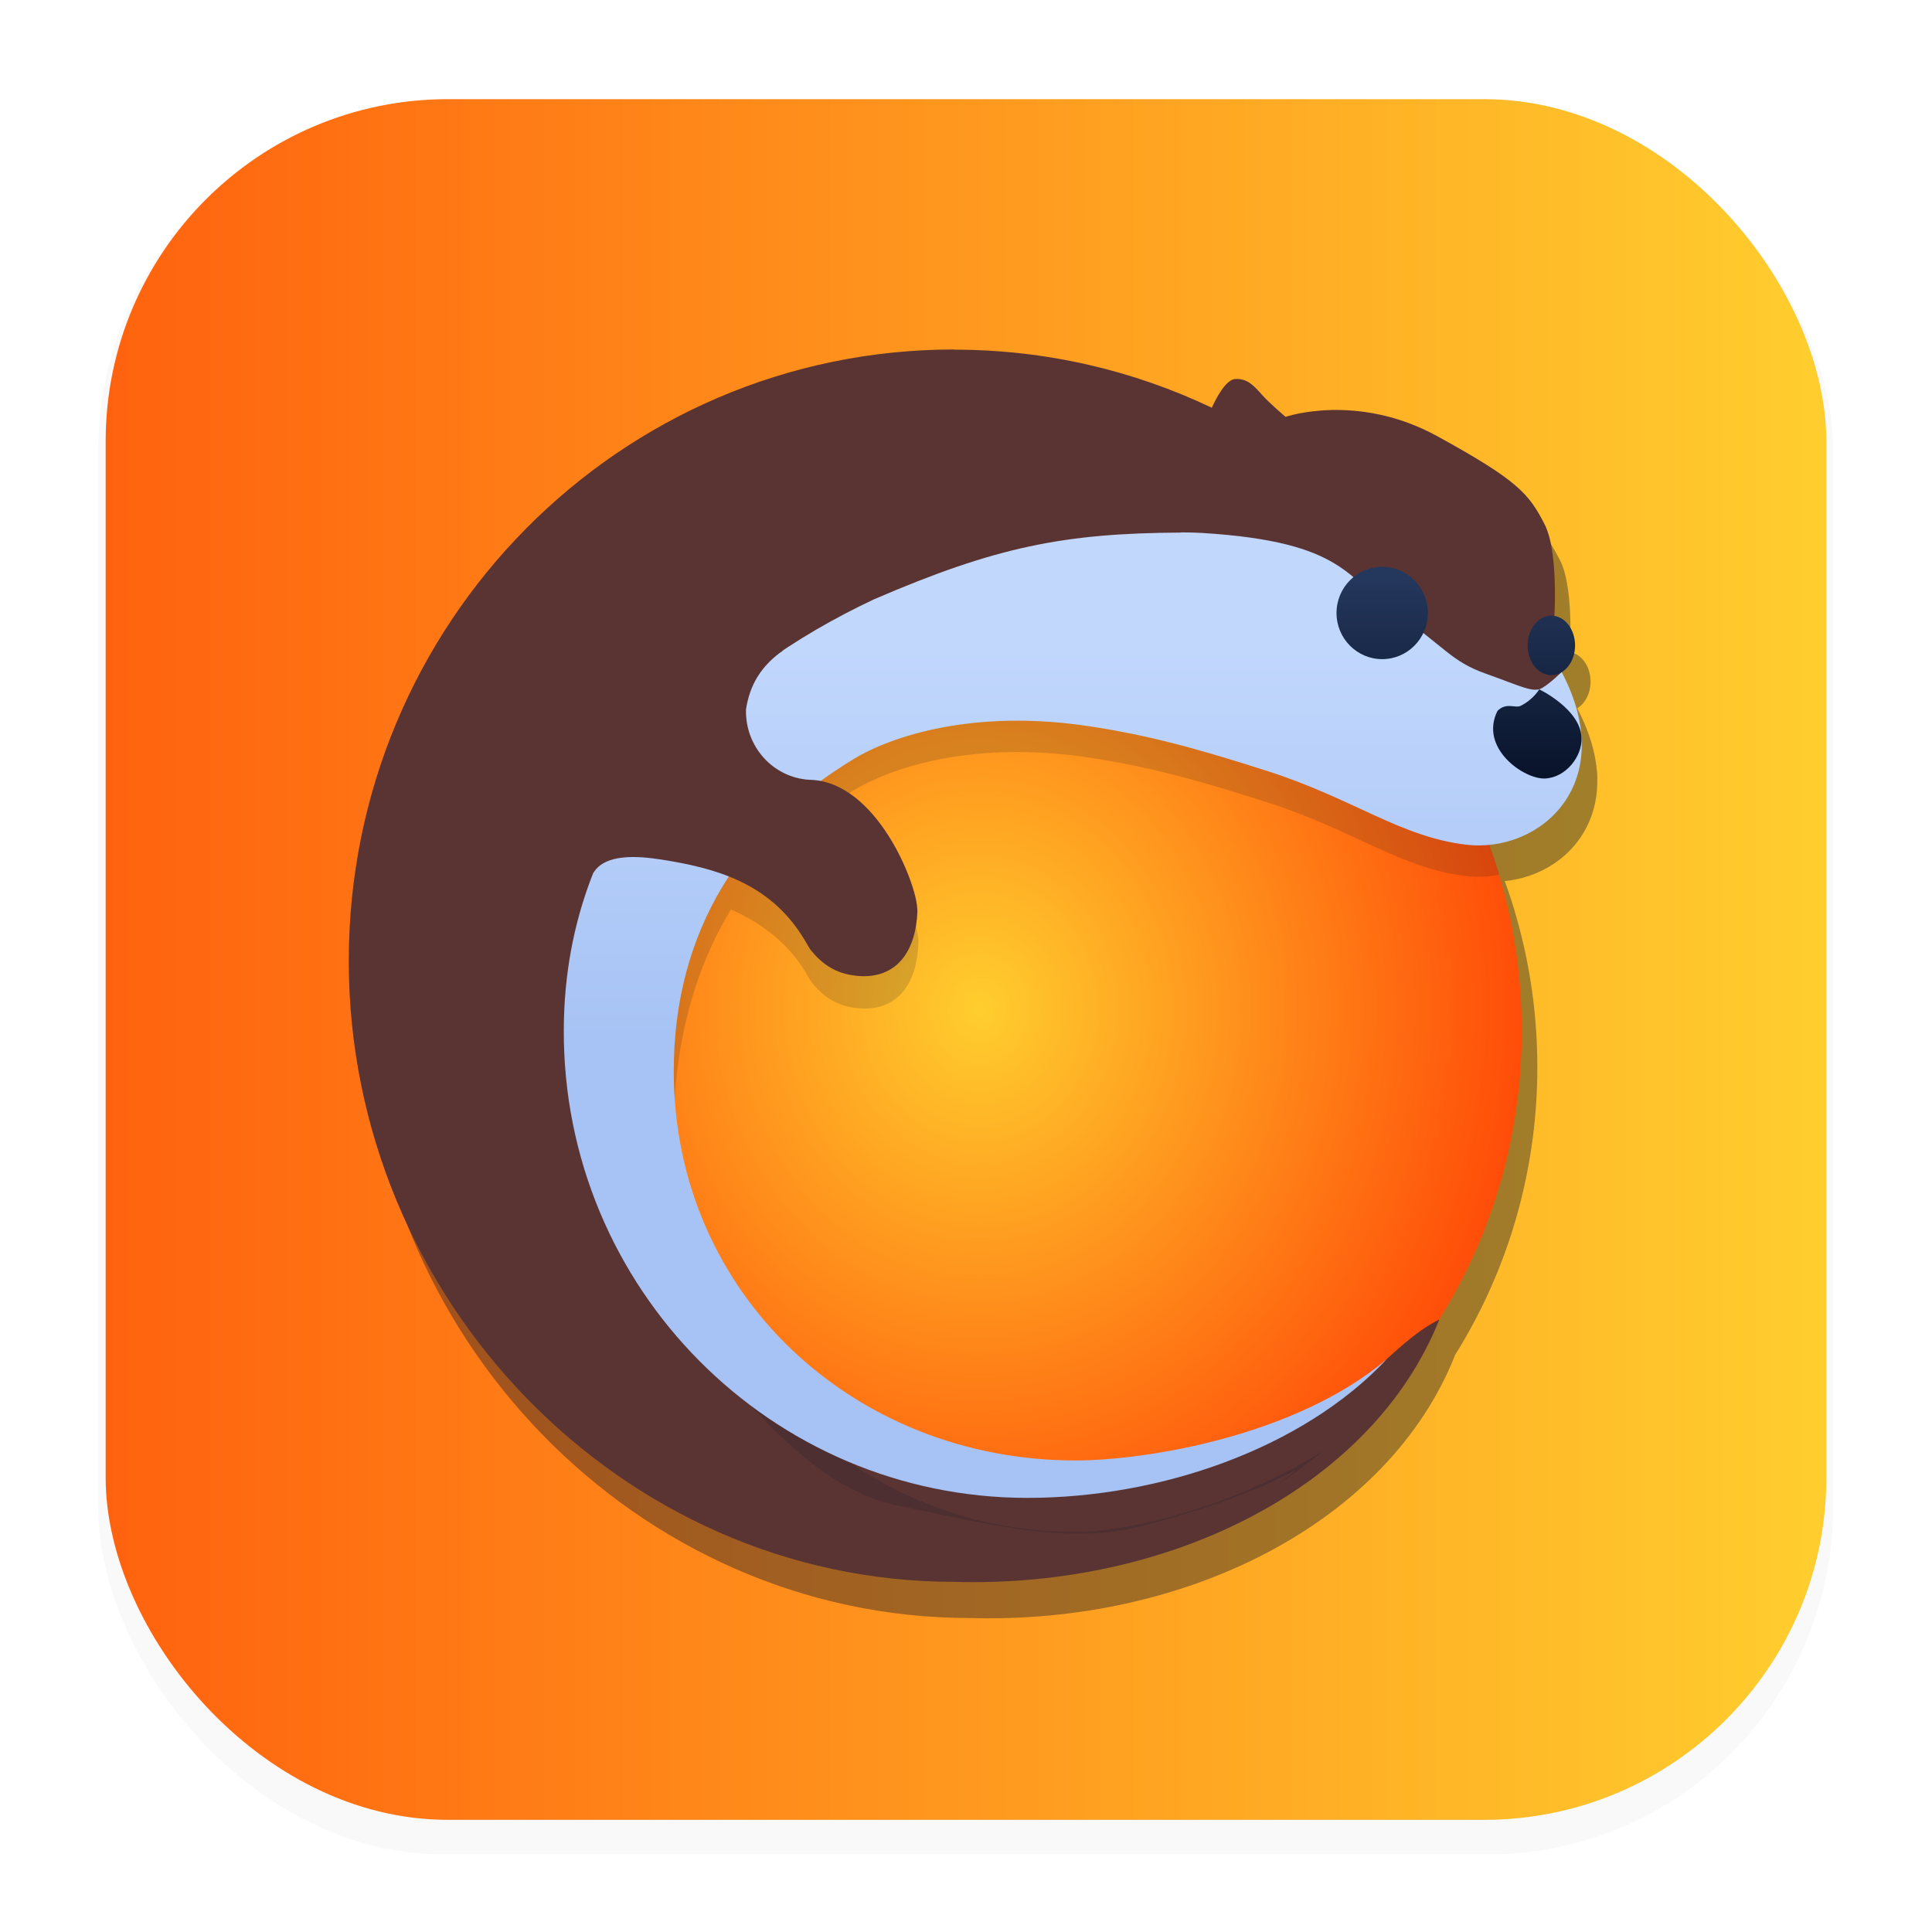 <svg xmlns="http://www.w3.org/2000/svg" width="64" height="64" version="1.1" viewBox="0 0 16.933 16.933">
 <defs>
  <filter id="filter1178" x="-.048" y="-.048" width="1.096" height="1.096" color-interpolation-filters="sRGB">
   <feGaussianBlur stdDeviation="0.307" />
  </filter>
  <radialGradient id="radialGradient4544-0" cx="365.9" cy="-121.31" r="77.057" gradientTransform="matrix(.078 .001 -.001 .087 -1.089 20.511)" gradientUnits="userSpaceOnUse">
   <stop stop-color="#ffce2e" offset="0" />
   <stop stop-color="#ff4506" offset="1" />
  </radialGradient>
  <linearGradient id="linearGradient4550-5" x1="369.24" x2="369.24" y1="-117.55" y2="-183.12" gradientTransform="matrix(.061 0 0 .062 4.995 17.908)" gradientUnits="userSpaceOnUse">
   <stop stop-color="#a7c3f5" offset="0" />
   <stop stop-color="#c1d7fc" offset="1" />
  </linearGradient>
  <linearGradient id="linearGradient1586" x1="32.784" x2="32.784" y1="5.832" y2="7.875" gradientUnits="userSpaceOnUse">
   <stop stop-color="#24375c" offset="0" />
   <stop stop-color="#09142b" offset="1" />
  </linearGradient>
  <filter id="filter3411" x="-.028" y="-.028" width="1.056" height="1.056" color-interpolation-filters="sRGB">
   <feGaussianBlur stdDeviation="0.149" />
  </filter>
  <linearGradient id="linearGradient5403" x1="-3.137" x2="16.007" y1="8.409" y2="8.409" gradientUnits="userSpaceOnUse">
   <stop stop-color="#ff4506" offset="0" />
   <stop stop-color="#ffce2e" offset="1" />
  </linearGradient>
 </defs>
 <g stroke-linecap="round" stroke-linejoin="round">
  <rect transform="matrix(.991 0 0 1 .073 .002)" x=".794" y=".905" width="15.346" height="15.346" rx="3.053" ry="3.053" fill="#000000" filter="url(#filter1178)" opacity=".15" stroke-width="1.249" style="mix-blend-mode:normal" />
  <rect x=".926" y=".869" width="15.081" height="15.081" rx="3" ry="3" fill="url(#linearGradient5403)" stroke-width="1.227" />
  <rect x=".012" y=".006" width="16.924" height="16.927" fill="none" opacity=".15" stroke-width="1.052" />
 </g>
 <g transform="matrix(.841 0 0 .841 -14.47 .482)" fill="#09142b" filter="url(#filter3411)" opacity=".381">
  <path d="m30.793 5.898-0.014 0.491-3.619 0.288-2.727 1.789-0.646 2.99s0.439 1.933 0.814 2.324c0.375 0.392 1.15 1.515 2.106 1.711 0.956 0.196 1.771 0.417 2.546 0.221s1.293-0.431 1.293-0.431l0.323-0.157s-0.08 0.07-0.207 0.161c1.543-1 2.565-2.748 2.565-4.737 0-1.933-0.965-3.638-2.436-4.65z" />
  <path d="m27.31 3.446c-3.484 0-6.308 2.853-6.308 6.373s2.837 6.469 6.308 6.47c2.264 0.068 4.365-0.997 5.057-2.733-0.255 0.119-0.536 0.406-0.748 0.594-0.4 0.354-0.833 0.426-1.384 0.716-1.068 0.562-2.223 0.487-3.3 0.248-0.876-0.194-1.837-0.627-2.352-1.319-0.515-0.692-0.818-2.336-0.818-2.336l0.65-3.004 2.74-1.798 3.636-0.289 0.01-0.352 1.031 0.769c0.137 0.155 0.266 0.318 0.386 0.488h0.876c-0.029-0.066-0.059-0.131-0.089-0.196l0.442 0.075 0.207-0.271-0.098-0.482s0.073-0.808-0.091-1.13c-0.164-0.321-0.282-0.46-1.118-0.919-0.837-0.459-1.582-0.202-1.582-0.202s-0.164-0.138-0.245-0.229c-0.082-0.092-0.154-0.175-0.282-0.165-0.097 0.007-0.199 0.204-0.242 0.299-0.815-0.388-1.724-0.605-2.684-0.605z" />
  <path d="m30.794 5.898-0.289 0.398-3.343 0.379-2.728 1.789-0.645 2.99s0.439 1.933 0.814 2.325c0.375 0.392 1.149 1.516 2.106 1.712 0.956 0.196 1.771 0.416 2.546 0.22s1.294-0.429 1.294-0.429l0.324-0.157s-0.081 0.07-0.209 0.161c0.175-0.113 0.343-0.238 0.503-0.369-0.896 0.566-1.988 0.851-2.607 0.851-2.303 0-4.17-1.884-4.17-4.21 0-0.821 0.196-1.623 0.595-2.276 0.281 0.122 0.577 0.329 0.764 0.632 0.03 0.044 0.051 0.094 0.084 0.135 0.165 0.204 0.343 0.257 0.523 0.265 0.384 0.011 0.565-0.278 0.582-0.667 4.9e-4 -0.031 0.003-0.015 6.56e-4 -0.042-0.012-0.259-0.39-1.217-1.019-1.327 0.11-0.086 0.225-0.165 0.345-0.238 0.405-0.245 1.265-0.522 2.458-0.34 0.605 0.092 1.101 0.224 1.865 0.47 0.887 0.286 1.38 0.685 2.062 0.764 0.115 0.013 0.231 0.008 0.343-0.014-0.372-1.244-1.158-2.305-2.198-3.021z" fill-opacity=".157" />
  <path d="m29.676 5.354c-1.222 0.006-1.933 0.149-3.201 0.696-1.608 0.756-3.223 2.171-3.232 4.484-0.011 2.695 2.163 4.88 4.832 4.88 1.379 0 2.863-0.509 3.744-1.445-0.947 0.801-2.508 1.055-3.245 1.055-2.303 0-4.185-1.73-4.185-4.056 0-1.47 0.713-2.552 1.875-3.254 0.405-0.245 1.265-0.523 2.458-0.341 0.605 0.092 1.1 0.224 1.865 0.47 0.887 0.286 1.381 0.685 2.063 0.764 0.777 0.09 1.598-0.649 0.992-1.8 0 0-0.11 0.111-0.202 0.166-0.092 0.056-0.22-0.018-0.587-0.148-0.367-0.13-0.423-0.279-0.937-0.632s-0.514-0.742-2.02-0.835c-0.071-0.004-0.144-0.006-0.218-0.006z" />
  <path d="m25.474 6.555c-0.31 0.076-1.067 0.262-1.516 0.878-0.432 0.592-0.397 1.282-0.406 1.466 0.125-0.203 0.467-0.174 0.703-0.138 0.556 0.087 1.127 0.237 1.483 0.815 0.03 0.044 0.051 0.094 0.085 0.136 0.165 0.204 0.343 0.256 0.523 0.265 0.384 0.011 0.565-0.278 0.582-0.667 4.9e-4 -0.031 1.22e-4 -0.016-2e-3 -0.043-0.013-0.271-0.424-1.304-1.103-1.336-0.008-2.476e-4 -0.015-1.857e-4 -0.023-6.684e-4 -0.377-0.023-0.669-0.347-0.658-0.734 0.038-0.251 0.154-0.449 0.381-0.61z" />
  <ellipse cx="31.772" cy="6.192" rx=".476" ry=".481" />
  <ellipse cx="33.535" cy="6.53" rx=".247" ry=".31" />
  <path d="m33.409 6.987s-0.062 0.108-0.195 0.173c-0.055 0.027-0.151-0.04-0.241 0.053-0.192 0.389 0.277 0.713 0.495 0.704s0.39-0.231 0.381-0.424c-0.009-0.299-0.44-0.505-0.44-0.505z" />
 </g>
 <g transform="matrix(.841 0 0 .841 -14.606 .165)">
  <path d="m30.793 5.898-0.014 0.491-3.619 0.288-2.727 1.789-0.646 2.99s0.439 1.933 0.814 2.324c0.375 0.392 1.15 1.515 2.106 1.711 0.956 0.196 1.771 0.417 2.546 0.221s1.293-0.431 1.293-0.431l0.323-0.157s-0.08 0.07-0.207 0.161c1.543-1 2.565-2.748 2.565-4.737 0-1.933-0.965-3.638-2.436-4.65z" fill="url(#radialGradient4544-0)" />
  <path d="m27.31 3.446c-3.484 0-6.308 2.853-6.308 6.373s2.837 6.469 6.308 6.47c2.264 0.068 4.365-0.997 5.057-2.733-0.255 0.119-0.536 0.406-0.748 0.594-0.4 0.354-0.833 0.426-1.384 0.716-1.068 0.562-2.223 0.487-3.3 0.248-0.876-0.194-1.837-0.627-2.352-1.319-0.515-0.692-0.818-2.336-0.818-2.336l0.65-3.004 2.74-1.798 3.636-0.289 0.01-0.352 1.031 0.769c0.137 0.155 0.266 0.318 0.386 0.488h0.876c-0.029-0.066-0.059-0.131-0.089-0.196l0.442 0.075 0.207-0.271-0.098-0.482s0.073-0.808-0.091-1.13c-0.164-0.321-0.282-0.46-1.118-0.919-0.837-0.459-1.582-0.202-1.582-0.202s-0.164-0.138-0.245-0.229c-0.082-0.092-0.154-0.175-0.282-0.165-0.097 0.007-0.199 0.204-0.242 0.299-0.815-0.388-1.724-0.605-2.684-0.605z" fill="#5a3433" />
  <path d="m30.794 5.898-0.289 0.398-3.343 0.379-2.728 1.789-0.645 2.99s0.439 1.933 0.814 2.325c0.375 0.392 1.149 1.516 2.106 1.712 0.956 0.196 1.771 0.416 2.546 0.22s1.294-0.429 1.294-0.429l0.324-0.157s-0.081 0.07-0.209 0.161c0.175-0.113 0.343-0.238 0.503-0.369-0.896 0.566-1.988 0.851-2.607 0.851-2.303 0-4.17-1.884-4.17-4.21 0-0.821 0.196-1.623 0.595-2.276 0.281 0.122 0.577 0.329 0.764 0.632 0.03 0.044 0.051 0.094 0.084 0.135 0.165 0.204 0.343 0.257 0.523 0.265 0.384 0.011 0.565-0.278 0.582-0.667 4.9e-4 -0.031 0.003-0.015 6.56e-4 -0.042-0.012-0.259-0.39-1.217-1.019-1.327 0.11-0.086 0.225-0.165 0.345-0.238 0.405-0.245 1.265-0.522 2.458-0.34 0.605 0.092 1.101 0.224 1.865 0.47 0.887 0.286 1.38 0.685 2.062 0.764 0.115 0.013 0.231 0.008 0.343-0.014-0.372-1.244-1.158-2.305-2.198-3.021z" fill="#09142b" fill-opacity=".157" />
  <path d="m29.676 5.354c-1.222 0.006-1.933 0.149-3.201 0.696-1.608 0.756-3.223 2.171-3.232 4.484-0.011 2.695 2.163 4.88 4.832 4.88 1.379 0 2.863-0.509 3.744-1.445-0.947 0.801-2.508 1.055-3.245 1.055-2.303 0-4.185-1.73-4.185-4.056 0-1.47 0.713-2.552 1.875-3.254 0.405-0.245 1.265-0.523 2.458-0.341 0.605 0.092 1.1 0.224 1.865 0.47 0.887 0.286 1.381 0.685 2.063 0.764 0.777 0.09 1.598-0.649 0.992-1.8 0 0-0.11 0.111-0.202 0.166-0.092 0.056-0.22-0.018-0.587-0.148-0.367-0.13-0.423-0.279-0.937-0.632s-0.514-0.742-2.02-0.835c-0.071-0.004-0.144-0.006-0.218-0.006z" fill="url(#linearGradient4550-5)" />
  <path d="m25.474 6.555c-0.31 0.076-1.067 0.262-1.516 0.878-0.432 0.592-0.397 1.282-0.406 1.466 0.125-0.203 0.467-0.174 0.703-0.138 0.556 0.087 1.127 0.237 1.483 0.815 0.03 0.044 0.051 0.094 0.085 0.136 0.165 0.204 0.343 0.256 0.523 0.265 0.384 0.011 0.565-0.278 0.582-0.667 4.9e-4 -0.031 1.22e-4 -0.016-2e-3 -0.043-0.013-0.271-0.424-1.304-1.103-1.336-0.008-2.476e-4 -0.015-1.857e-4 -0.023-6.684e-4 -0.377-0.023-0.669-0.347-0.658-0.734 0.038-0.251 0.154-0.449 0.381-0.61z" fill="#5a3433" />
  <g fill="url(#linearGradient1586)">
   <ellipse cx="31.772" cy="6.192" rx=".476" ry=".481" />
   <ellipse cx="33.535" cy="6.53" rx=".247" ry=".31" />
   <path d="m33.409 6.987s-0.062 0.108-0.195 0.173c-0.055 0.027-0.151-0.04-0.241 0.053-0.192 0.389 0.277 0.713 0.495 0.704s0.39-0.231 0.381-0.424c-0.009-0.299-0.44-0.505-0.44-0.505z" />
  </g>
 </g>
</svg>